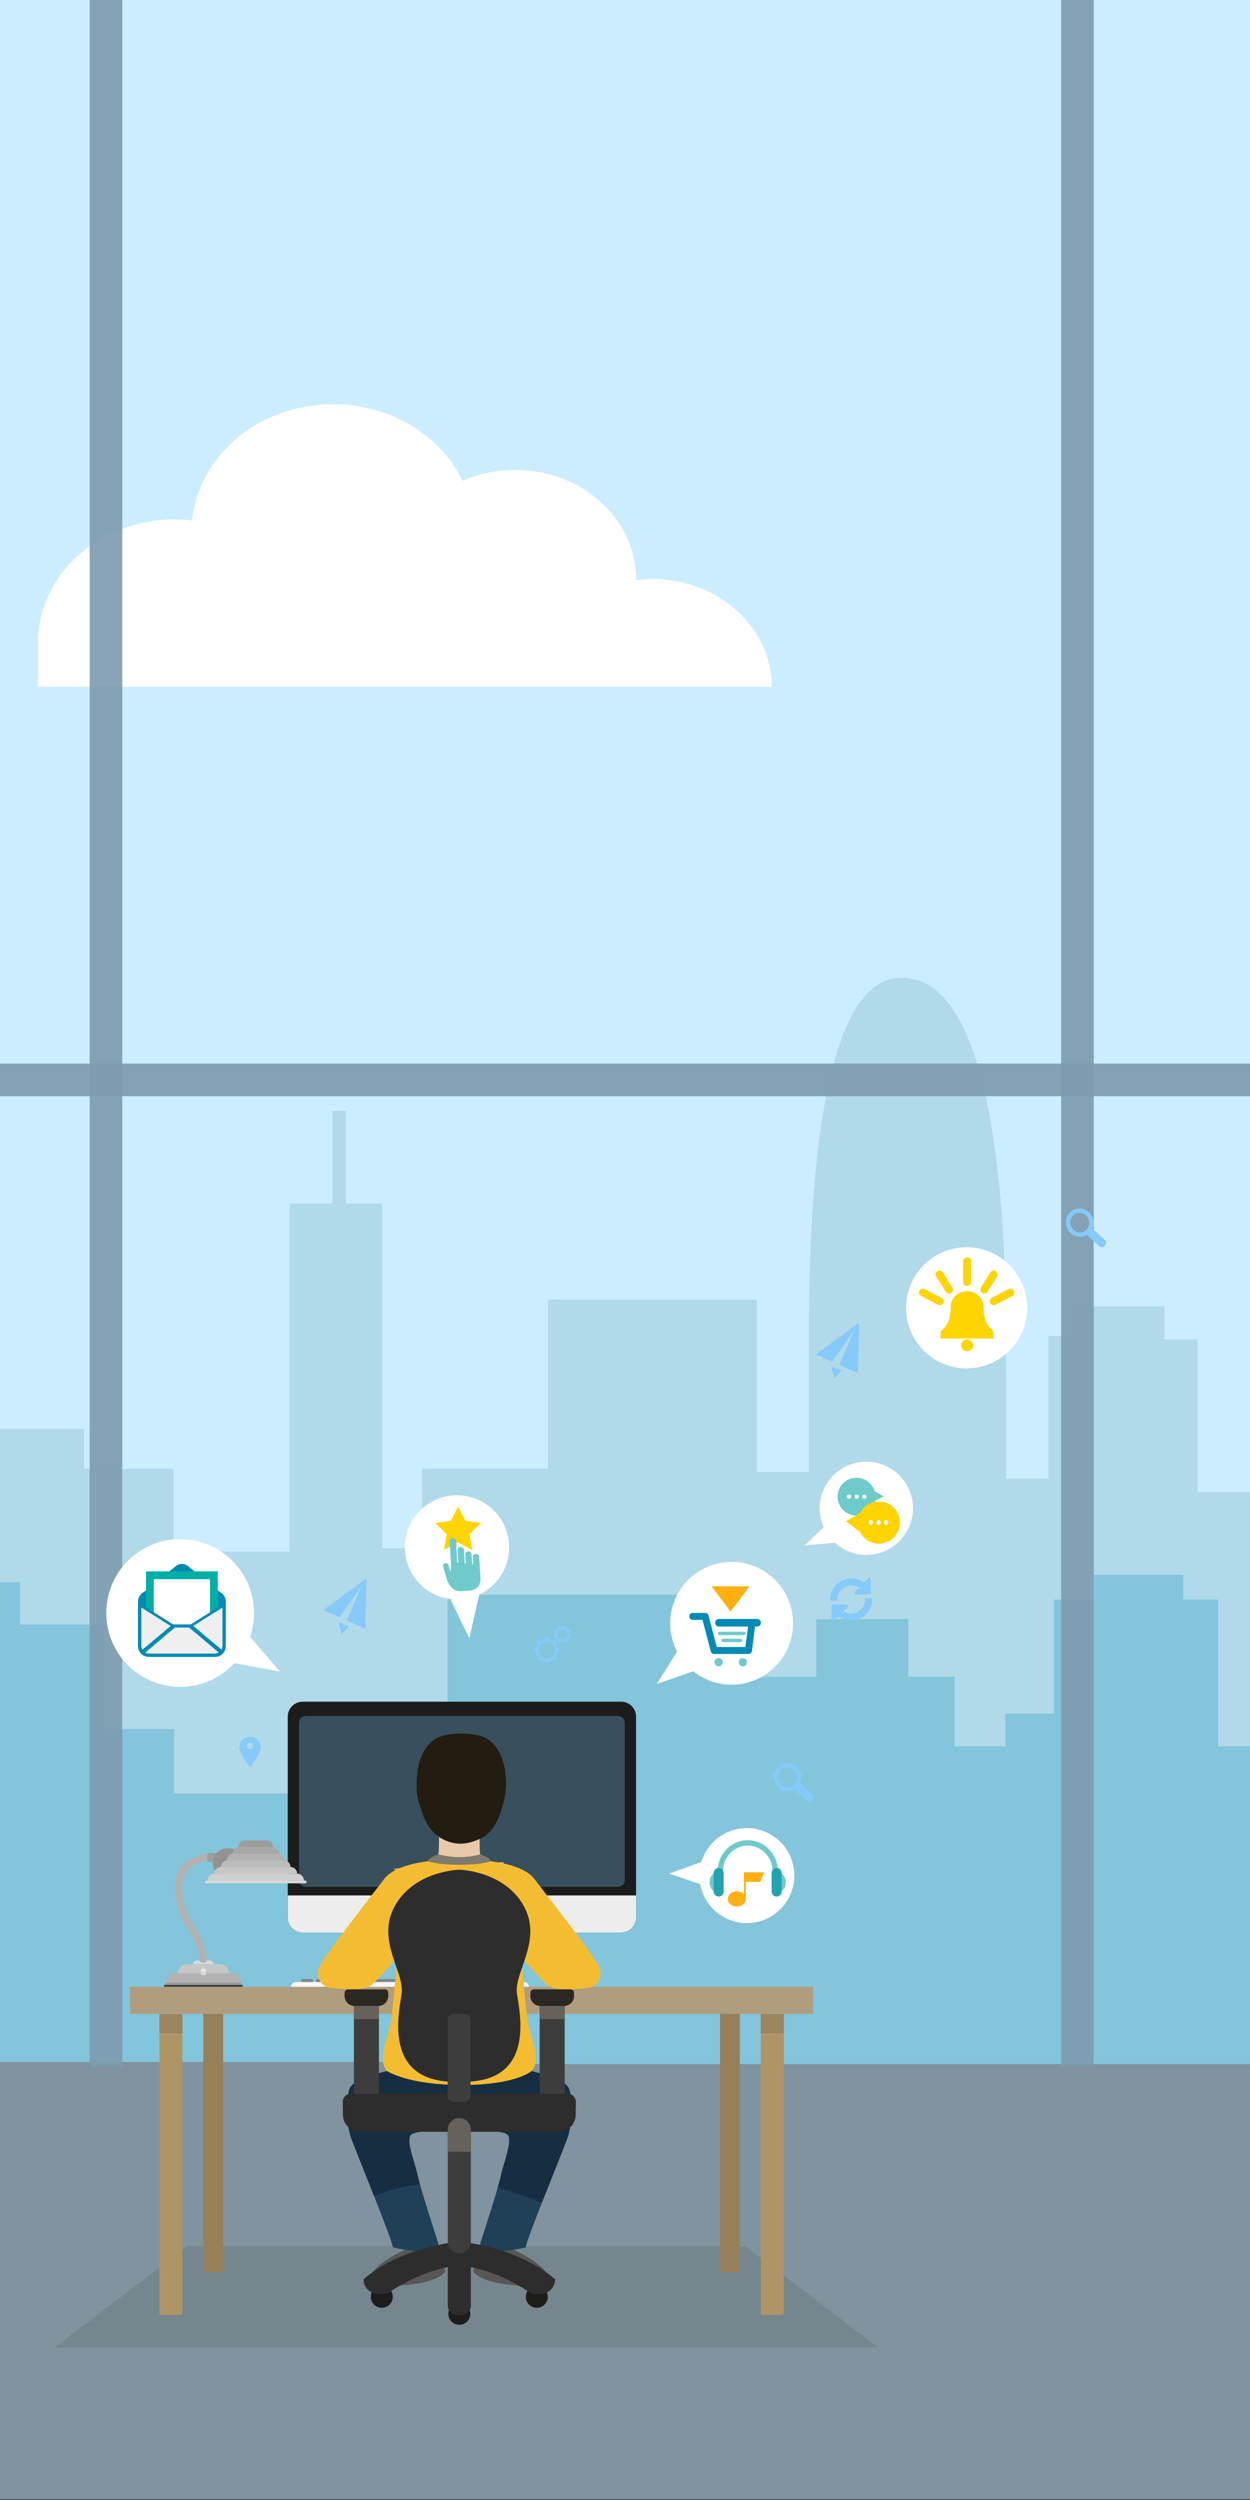 <?xml version="1.0" encoding="utf-8"?>
<!-- Generator: Adobe Illustrator 15.0.0, SVG Export Plug-In . SVG Version: 6.00 Build 0)  -->
<!DOCTYPE svg PUBLIC "-//W3C//DTD SVG 1.1//EN" "http://www.w3.org/Graphics/SVG/1.1/DTD/svg11.dtd">
<svg version="1.1" id="Layer_1" xmlns="http://www.w3.org/2000/svg" xmlns:xlink="http://www.w3.org/1999/xlink" x="0px" y="0px"
	 width="320px" height="640px" viewBox="0 0 320 640" enable-background="new 0 0 320 640" xml:space="preserve">
<rect x="0" y="0" width="320" height="640" fill="#333333" stroke="none"/>
<g id="Layer_1_1_">
	<path fill="#CCEDFF" d="M-30.896,0v639.778h387.973V9.606c0-3.249,0.229-6.451,0.625-9.606H-30.896z"/>
	<g>
		<rect x="-30.896" y="526.141" fill="#80939E" width="387.973" height="113.638"/>
	</g>
</g>
<g id="Layer_2">
	<path fill="#FFFFFF" d="M166.982,148.233c-1.414,0-2.804,0.093-4.164,0.26c0-0.088,0.008-0.174,0.008-0.26
		c0-15.414-13.85-27.911-30.933-27.911c-4.83,0-9.404,1.002-13.474,2.783c-5.577-11.546-18.329-19.618-33.18-19.618
		c-18.899,0-34.406,13.074-36.032,29.745c-1.46-0.167-2.946-0.264-4.458-0.264c-19.339,0-35.015,14.143-35.015,31.587v11.269h2.304
		h65.419h49.792h9.147h61.171C197.568,160.584,183.875,148.233,166.982,148.233"/>
	<path fill="#FFFFFF" d="M665.597,289.482c1.313,0,2.606,0.096,3.872,0.27c0-0.093-0.005-0.181-0.005-0.27
		c0-15.916,12.881-28.817,28.775-28.817c4.494,0,8.746,1.034,12.538,2.873c5.185-11.92,17.052-20.259,30.865-20.259
		c17.581,0,32.005,13.5,33.515,30.715c1.359-0.172,2.741-0.271,4.148-0.271c17.988,0,32.572,14.602,32.572,32.617v11.636h-2.141
		h-60.86h-46.318h-8.508h-56.905C637.145,302.238,649.884,289.482,665.597,289.482"/>
	<path fill="#B0D9EA" d="M348.172,359.865v22.061h-41.577v-39.032h-8.485v-8.483H275.2v7.637h-6.787v36.485h-10.86V349.1
		c0.03-3.304,0.034-6.78,0-10.379v-2.085h-0.022c-0.516-38.328-5.471-88.741-28.149-86.227
		c-18.269,2.023-22.048,49.976-22.274,86.227h-0.049v40.199h-13.312v-44.123h-53.454v43.274h-32.245v20.363H97.864v-88.245H88.53
		v-23.757h-3.395v23.757h-11.03v89.094H44.408v-21.212H21.499v-10.183H-9.046v11.031h-21.85v148.69l387.973,0.738V359.865H348.172z"
		/>
	<polygon fill="#83C5DB" points="337.923,469.962 337.923,447.052 311.832,447.052 311.832,409.507 302.923,409.507 
		302.923,403.145 280.013,403.145 280.013,409.507 269.832,409.507 269.832,447.052 244.378,447.052 244.378,429.233 
		191.558,429.233 191.558,408.233 114.557,408.233 114.557,459.145 44.555,459.145 44.555,442.599 26.738,442.599 26.738,415.871 
		5.101,415.871 5.101,405.051 -5.717,405.051 -5.717,415.871 -27.354,415.871 -27.354,469.326 -30.896,469.326 -30.896,527.871 
		357.077,527.871 357.077,469.962 	"/>
	<polygon fill="#83C5DB" points="357.077,429.131 351.525,429.131 351.525,467.949 319.708,467.949 319.708,448.858 
		311.434,448.858 311.434,438.677 257.344,438.677 257.344,448.858 249.069,448.858 249.069,467.949 232.524,467.949 
		232.524,414.493 208.979,414.493 208.979,467.949 181.613,467.949 181.613,518.859 128.159,518.859 128.159,528.405 
		357.077,528.405 	"/>
	<rect x="22.952" y="-12.893" opacity="0.91" fill="#7D9BAF" enable-background="new    " width="8.35" height="541.934"/>
	<rect x="271.65" y="-12.893" opacity="0.91" fill="#7D9BAF" enable-background="new    " width="8.35" height="541.934"/>
	<rect x="-30.896" y="272.277" opacity="0.91" fill="#7D9BAF" enable-background="new    " width="387.973" height="8.35"/>
</g>
<g id="Layer_3">
	<polygon fill="#75868E" points="190.776,575.034 119.921,575.034 118.857,575.034 48.002,575.034 14,600.928 118.857,600.928 
		119.921,600.928 224.777,600.928 	"/>
	<rect x="33.301" y="508.616" fill="#AF9D7D" width="174.858" height="6.911"/>
	<path fill="#AD9566" d="M46.164,592.638h-4.818c-0.295,0-0.535-0.241-0.535-0.534v-76.525h5.888v76.525
		C46.698,592.397,46.459,592.638,46.164,592.638"/>
	<path fill="#AD9566" d="M200.115,592.638h-4.818c-0.295,0-0.534-0.241-0.534-0.534v-76.525h5.889v76.525
		C200.65,592.397,200.411,592.638,200.115,592.638"/>
	<rect x="40.81" y="515.578" fill="#9B855F" width="5.888" height="4.899"/>
	<rect x="194.762" y="515.578" fill="#9B855F" width="5.889" height="4.899"/>
	<path fill="#96805A" d="M56.587,581.738h-3.99c-0.295,0-0.534-0.239-0.534-0.534v-65.676h5.059v65.676
		C57.123,581.499,56.883,581.738,56.587,581.738"/>
	<path fill="#96805A" d="M188.861,581.738h-3.988c-0.297,0-0.535-0.239-0.535-0.534v-65.676h5.059v65.676
		C189.396,581.499,189.158,581.738,188.861,581.738"/>
	<path fill="#F6F6F6" d="M74.502,508.616c0-0.672,0.546-1.219,1.217-1.219h58.469c0.672,0,1.217,0.547,1.217,1.219H74.502z"/>
	<path fill="#878787" d="M80.122,507.397v-0.383c0-0.221-0.18-0.401-0.401-0.401h-2.247c-0.222,0-0.403,0.181-0.403,0.401v0.383
		H80.122z"/>
	<path fill="#878787" d="M83.97,507.397v-0.383c0-0.221-0.181-0.401-0.402-0.401h-2.246c-0.223,0-0.402,0.181-0.402,0.401v0.383
		H83.97z"/>
	<path fill="#878787" d="M87.817,507.397v-0.383c0-0.221-0.18-0.401-0.401-0.401h-2.247c-0.222,0-0.401,0.181-0.401,0.401v0.383
		H87.817z"/>
	<path fill="#878787" d="M91.664,507.397v-0.383c0-0.221-0.18-0.401-0.401-0.401h-2.247c-0.222,0-0.403,0.181-0.403,0.401v0.383
		H91.664z"/>
	<path fill="#878787" d="M112.883,507.397v-0.383c0-0.221-0.18-0.401-0.402-0.401H92.863c-0.222,0-0.402,0.181-0.402,0.401v0.383
		H112.883z"/>
	<path fill="#878787" d="M116.729,507.397v-0.383c0-0.221-0.18-0.401-0.402-0.401h-2.245c-0.223,0-0.403,0.181-0.403,0.401v0.383
		H116.729z"/>
	<path fill="#878787" d="M120.575,507.397v-0.383c0-0.221-0.179-0.401-0.401-0.401h-2.246c-0.223,0-0.401,0.181-0.401,0.401v0.383
		H120.575z"/>
	<path fill="#878787" d="M124.288,507.397v-0.383c0-0.221-0.18-0.401-0.401-0.401h-2.247c-0.221,0-0.403,0.181-0.403,0.401v0.383
		H124.288z"/>
	<path fill="#878787" d="M132.135,507.397v-0.383c0-0.221-0.179-0.401-0.402-0.401h-2.245c-0.224,0-0.403,0.181-0.403,0.401v0.383
		H132.135z"/>
	<path fill="#878787" d="M128.137,507.397v-0.383c0-0.221-0.181-0.401-0.404-0.401h-2.246c-0.221,0-0.401,0.181-0.401,0.401v0.383
		H128.137z"/>
	<rect x="108.354" y="494.718" fill="#B3B2B2" width="18.803" height="13.08"/>
	<rect x="108.354" y="494.718" fill="#878787" width="18.803" height="3.27"/>
	<path fill="#9D9D9C" d="M130.737,508.616c-0.042-0.459-0.414-0.818-0.881-0.818h-24.2c-0.466,0-0.839,0.359-0.882,0.818H130.737z"
		/>
	<path fill="#1C1C1C" d="M159.014,494.718H77.479c-2.107,0-3.815-1.709-3.815-3.814v-51.451c0-2.106,1.708-3.815,3.815-3.815h81.535
		c2.106,0,3.815,1.709,3.815,3.815v51.451C162.829,493.009,161.12,494.718,159.014,494.718"/>
	<path fill="#EDEDED" d="M73.664,485.234v5.669c0,2.107,1.708,3.814,3.815,3.814h81.535c2.106,0,3.815-1.707,3.815-3.814v-5.669
		H73.664z"/>
	<path fill="#384F5E" d="M158.224,483.026H78.269c-0.947,0-1.717-0.769-1.717-1.717v-40.304c0-0.948,0.77-1.718,1.717-1.718h79.955
		c0.948,0,1.717,0.77,1.717,1.718v40.304C159.94,482.26,159.172,483.026,158.224,483.026"/>
	<path fill="#DADADA" d="M120.291,489.977c0-1.13-0.916-2.045-2.044-2.045c-1.128,0-2.042,0.915-2.042,2.045
		c0,1.129,0.915,2.044,2.042,2.044C119.374,492.021,120.291,491.105,120.291,489.977"/>
	<polygon fill="#E89970" points="100.828,478.43 102.235,478.229 101.705,479.549 	"/>
	<rect x="127.815" y="479.535" fill="#DADADA" width="1.111" height="0.25"/>
	<rect x="127.815" y="478.142" fill="#DADADA" width="1.111" height="0.251"/>
	<rect x="127.815" y="476.751" fill="#DADADA" width="1.111" height="0.25"/>
	<path fill="#75868E" d="M171.098,590.284c0-4.901-23.985-8.874-53.571-8.874c-29.587,0-53.573,3.973-53.573,8.874
		c0,4.902,23.985,8.876,53.573,8.876C147.113,599.16,171.098,595.187,171.098,590.284"/>
	<path fill="#1F4056" d="M99.129,530.205c0,0-8.449,1.793-9.558,4.354s-0.939,9.217,0.342,12.8
		c1.28,3.586,10.497,25.944,10.667,27.992c0,0,2.56,0.512,3.156,0.599c0,0-8.447,3.755-8.789,7.081
		c-0.341,3.329,16.812,2.39,19.03-1.62c0,0-1.366-4.183-2.389-5.462c0,0,0.768-1.194,0.597-1.706
		c-0.171-0.513-4.694-14.423-5.291-17.41c-0.598-2.985-3.158-9.132-1.622-10.411c1.536-1.28,12.118-1.535,12.118-1.535h0.379
		c0,0,10.582,0.255,12.119,1.535c1.536,1.28-1.023,7.426-1.622,10.411c-0.598,2.988-5.12,16.897-5.291,17.41
		c-0.171,0.512,0.596,1.706,0.596,1.706c-1.022,1.279-2.388,5.462-2.388,5.462c2.218,4.01,19.371,4.949,19.03,1.62
		c-0.343-3.327-8.79-7.081-8.79-7.081c0.598-0.087,3.157-0.599,3.157-0.599c0.171-2.048,9.388-24.405,10.668-27.992
		c1.28-3.583,1.45-10.238,0.341-12.8c-1.108-2.561-9.558-4.354-9.558-4.354s-3.947,3.552-17.771,3.552
		C104.437,533.757,99.13,530.205,99.129,530.205"/>
	<path fill="#152E42" d="M145.591,534.559c-1.108-2.561-9.558-4.354-9.558-4.354s-3.947,3.552-17.772,3.552
		c-13.824,0-19.132-3.552-19.132-3.552s-8.449,1.793-9.559,4.354c-1.108,2.561-0.938,9.218,0.342,12.8
		c0.651,1.821,3.346,8.482,5.865,14.867c3.595-1.763,7.966-2.513,11.713-3.076c-0.283-1.001-0.495-1.815-0.595-2.316
		c-0.598-2.985-3.158-9.132-1.622-10.411c1.537-1.281,12.118-1.535,12.118-1.535h0.379c0,0,10.582,0.255,12.119,1.535
		c1.536,1.28-1.024,7.426-1.621,10.411c-0.128,0.638-0.437,1.777-0.841,3.176c0.196,0.052,0.397,0.092,0.593,0.147
		c1.526,0.432,6.519,1.953,10.671,3.833c2.695-6.871,5.849-14.641,6.559-16.63C146.53,543.776,146.7,537.119,145.591,534.559"/>
	<path fill="#575756" d="M103.736,575.948c0,0-8.447,3.755-8.789,7.081c-0.341,3.329,16.812,2.39,19.03-1.62
		c0,0-1.366-4.183-2.389-5.462C111.588,575.948,110.666,577.016,103.736,575.948"/>
	<path fill="#575756" d="M131.425,575.948c-6.422,0.938-7.852,0-7.852,0c-1.022,1.279-2.389,5.462-2.389,5.462
		c2.219,4.01,19.372,4.949,19.03,1.62C139.873,579.703,131.425,575.948,131.425,575.948"/>
	<path fill="#E8CAAA" d="M122.934,474.757L122.934,474.757c-0.191-0.961-0.17-4.459-0.17-4.459c3.07-2.262,4.139-7.595,4.139-7.595
		s1.45-1.877,1.535-3.072c0.086-1.196-0.768-1.622-0.768-1.622c0.231-7.042-2.174-11.243-5.082-12.562
		c-1.251-0.567-3.634-0.838-5.007-0.838c-1.372,0-3.757,0.269-5.008,0.838c-2.906,1.318-5.312,5.52-5.081,12.562
		c0,0-0.853,0.426-0.769,1.622c0.086,1.195,1.536,3.072,1.536,3.072s1.066,5.333,4.139,7.595c0,0,0.021,3.498-0.171,4.459
		C116.32,475.695,119.242,475.652,122.934,474.757"/>
	<path fill="#E8CAAA" d="M127.67,458.01c0.231-7.042-2.174-11.242-5.081-12.562c-1.25-0.568-3.634-0.839-5.007-0.839
		c-1.373,0-3.757,0.271-5.007,0.839c-2.906,1.319-5.312,5.52-5.081,12.562c0,0-0.853,0.427-0.77,1.621
		c0.086,1.195,1.538,3.072,1.538,3.072s1.066,5.333,4.139,7.595c0,0,0.007,1.333-0.032,2.579c1.242,0.58,2.82,0.995,5.456,0.995
		c2.188,0,4.218-0.602,4.961-1.345c-0.028-1.134-0.021-2.229-0.021-2.229c3.071-2.262,4.139-7.595,4.139-7.595
		s1.451-1.877,1.536-3.072C128.524,458.435,127.67,458.01,127.67,458.01"/>
	<path fill="#231C11" d="M129.525,457.537c0.261-7.225-2.462-11.537-5.756-12.89c-1.416-0.582-4.116-0.859-5.672-0.859
		c-1.554,0-4.255,0.277-5.672,0.859c-3.292,1.353-6.016,5.665-5.754,12.89c0,0-0.02,1.416,0.053,2.094
		c0.073,0.68,0.817,2.725,0.817,2.725s1.208,5.472,4.689,7.794c0,0,2.434,1.839,5.625,1.839c3.189,0,6.112-1.839,6.112-1.839
		c3.479-2.32,4.689-7.794,4.689-7.794s0.58-2.189,0.651-2.758C129.379,459.026,129.525,457.537,129.525,457.537"/>
	<path fill="#F4BD31" d="M153.592,504.007c-0.641-2.368-14.018-19.328-16.833-23.042c-2.816-3.71-11.201-4.479-11.201-4.479
		c0-0.832-2.625-1.728-2.625-1.728c-3.691,0.896-6.614,0.938-10.705,0c0,0-0.831,0.283-1.558,0.68
		c-0.565,0.308-1.067,0.684-1.067,1.047c0,0-8.383,0.771-11.201,4.479c-2.815,3.714-16.192,20.675-16.832,23.043
		c-0.64,2.369,0.781,4.618,2.944,4.863c2.816,0.32,8.129,0.854,10.305-0.511c0.296-0.188,1.009-0.866,1.872-1.748
		c0.518-0.527,1.089-1.128,1.655-1.737c1.511-1.625,2.992-3.31,3.344-3.855c0,0.003-0.133,1.646-0.329,3.93
		c-0.032,0.381-0.067,0.778-0.103,1.19s-0.073,0.838-0.112,1.271c-0.251,2.815-0.551,5.99-0.816,8.25
		c-0.061,0.521-0.12,0.994-0.176,1.402c-0.148,1.087-0.463,2.272-0.808,3.481c-0.344,1.21-0.718,2.443-0.984,3.632
		c-0.532,2.38-0.639,4.578,0.769,6.027c0,0,5.308,3.551,19.132,3.551c13.825,0,17.772-3.551,17.772-3.551
		c1.584-1.631,1.252-4.209,0.549-6.926c-0.232-0.906-0.508-1.826-0.765-2.733c-0.344-1.21-0.659-2.395-0.808-3.481
		c-0.056-0.408-0.115-0.882-0.176-1.402c-0.062-0.521-0.124-1.092-0.188-1.694c-0.043-0.402-0.085-0.819-0.128-1.247
		s-0.086-0.863-0.128-1.308c-0.086-0.884-0.17-1.792-0.252-2.683c-0.041-0.446-0.081-0.888-0.121-1.32
		c-0.077-0.866-0.148-1.7-0.215-2.462c-0.197-2.283-0.329-3.928-0.329-3.929c0.482,0.749,3.102,3.655,4.999,5.594
		c0.861,0.882,1.575,1.561,1.872,1.747c2.176,1.365,7.488,0.831,10.304,0.511c0.811-0.092,1.518-0.466,2.051-1.022
		c0.532-0.557,0.892-1.294,1.007-2.116C153.782,505.183,153.752,504.599,153.592,504.007"/>
	<path fill="#7F7A6F" d="M125.558,476.485c0-0.833-2.625-1.729-2.625-1.729c-3.691,0.896-6.613,0.938-10.705,0
		c0,0-2.625,0.896-2.625,1.729c0,0,2.257,0.896,8.017,0.896C123.382,477.381,125.558,476.485,125.558,476.485"/>
	<path fill="#2D2D2D" d="M119.205,532.937c17.581-0.341,13.996-17.066,13.142-22.528c-0.853-5.462,6.658-13.655,1.708-22.53
		c-4.95-8.874-16.214-9.217-16.214-9.217h-0.518c0,0-11.265,0.343-16.214,9.217c-4.951,8.875,2.56,17.068,1.706,22.53
		c-0.853,5.462-4.438,22.188,13.142,22.528H119.205z"/>
	<path fill="#2D2D2D" d="M142.971,545.737H92.193c-2.438,0-4.416-1.977-4.416-4.415v-3.265c0-1.131,0.917-2.049,2.048-2.049h55.513
		c1.131,0,2.048,0.918,2.048,2.049v3.265C147.385,543.761,145.408,545.737,142.971,545.737"/>
	<path fill="#2D2D2D" d="M147.385,539.978v-1.92c0-1.131-0.916-2.049-2.048-2.049H89.825c-1.131,0-2.048,0.918-2.048,2.049v1.92
		H147.385z"/>
	<rect x="90.602" y="513.528" fill="#3D3D3D" width="6.401" height="22.48"/>
	<path fill="#2B2823" d="M96.846,513.528h-6.087c-1.406,0-2.545-1.139-2.545-2.545v-0.814c0-0.492,0.399-0.893,0.892-0.893H98.5
		c0.493,0,0.893,0.4,0.893,0.893v0.814C99.393,512.39,98.252,513.528,96.846,513.528"/>
	<rect x="138.159" y="513.528" fill="#3D3D3D" width="6.4" height="22.48"/>
	<rect x="90.602" y="513.528" fill="#66625B" width="6.401" height="3.365"/>
	<rect x="138.159" y="513.528" fill="#66625B" width="6.4" height="3.365"/>
	<path fill="#2B2823" d="M144.404,513.528h-6.088c-1.406,0-2.545-1.139-2.545-2.545v-0.814c0-0.492,0.398-0.893,0.892-0.893h9.395
		c0.493,0,0.892,0.4,0.892,0.893v0.814C146.949,512.39,145.81,513.528,144.404,513.528"/>
	<path fill="#1D1D1B" d="M134.605,587.981c0-1.557,1.261-2.816,2.815-2.816c1.558,0,2.817,1.26,2.817,2.816
		c0,1.555-1.26,2.815-2.817,2.815C135.867,590.797,134.605,589.536,134.605,587.981"/>
	<path fill="#1D1D1B" d="M100.556,587.981c0-1.557-1.261-2.816-2.815-2.816c-1.557,0-2.817,1.26-2.817,2.816
		c0,1.555,1.261,2.815,2.817,2.815C99.295,590.797,100.556,589.536,100.556,587.981"/>
	<path fill="#2D2D2D" d="M117.795,580.044c9.602,0.77,18.306,7.169,18.306,7.169h2.304c2.05,0,3.711-1.663,3.711-3.713
		c-9.601-8.321-24.066-9.602-24.066-9.602h-0.938c0,0-14.464,1.28-24.065,9.602c0,2.05,1.663,3.713,3.712,3.713h2.305
		c0,0,8.704-6.399,18.305-7.169H117.795z"/>
	<path fill="#1D1D1B" d="M120.398,592.333c0-1.557-1.261-2.816-2.816-2.816c-1.557,0-2.817,1.26-2.817,2.816
		c0,1.555,1.26,2.815,2.817,2.815C119.137,595.148,120.398,593.888,120.398,592.333"/>
	<path fill="#2D2D2D" d="M118.136,592.632h-1.109c-1.32,0-2.39-1.07-2.39-2.39v-10.167c0-0.937,0.759-1.695,1.696-1.695h2.498
		c0.936,0,1.696,0.759,1.696,1.695v10.167C120.525,591.562,119.456,592.632,118.136,592.632"/>
	<path fill="#3D3D3D" d="M117.581,576.844L117.581,576.844c-1.626,0-2.944-1.318-2.944-2.944v-28.716
		c0-1.626,1.318-2.944,2.944-2.944c1.627,0,2.945,1.318,2.945,2.944v28.716C120.525,575.525,119.208,576.844,117.581,576.844"/>
	<path fill="#66625B" d="M120.525,550.857v-5.674c0-1.626-1.318-2.944-2.945-2.944c-1.626,0-2.944,1.318-2.944,2.944v5.674H120.525z
		"/>
	<path fill="#3D3D3D" d="M118.95,538.058h-2.845c-0.836,0-1.512-0.677-1.512-1.512v-19.459c0-0.834,0.676-1.509,1.512-1.509h2.845
		c0.835,0,1.511,0.675,1.511,1.509v19.459C120.461,537.381,119.785,538.058,118.95,538.058"/>
	<path fill="#DADADA" d="M54.684,502.827h-5.245c0-0.516,0.418-0.937,0.936-0.937h3.372
		C54.265,501.891,54.684,502.312,54.684,502.827"/>
	<path fill="#C6C6C6" d="M58.589,505.146H45.534c0-1.281,1.039-2.319,2.319-2.319h8.415
		C57.551,502.827,58.589,503.865,58.589,505.146"/>
	<path fill="#B3B2B2" d="M61.738,507.467H42.385c0-1.281,1.039-2.32,2.319-2.32h14.714
		C60.699,505.146,61.738,506.186,61.738,507.467"/>
	<rect x="42.385" y="507.467" fill="#9D9D9C" width="19.353" height="0.659"/>
	<path fill="#3C3C3B" d="M61.918,508.616H42.204c-0.136,0-0.244-0.109-0.244-0.246c0-0.135,0.109-0.245,0.244-0.245h19.714
		c0.136,0,0.246,0.11,0.246,0.245C62.164,508.507,62.054,508.616,61.918,508.616"/>
	<path fill="#DADADA" d="M52.259,504.604h-0.395c-0.254,0-0.462-0.099-0.462-0.22v1.022c0,0.121,0.207,0.221,0.462,0.221h0.395
		c0.255,0,0.463-0.099,0.463-0.221v-1.022C52.721,504.505,52.514,504.604,52.259,504.604"/>
	<path fill="#F6F6F6" d="M51.864,504.604h0.395c0.255,0,0.463-0.099,0.463-0.22c0-0.12-0.207-0.22-0.463-0.22h-0.395
		c-0.254,0-0.462,0.1-0.462,0.22C51.401,504.505,51.609,504.604,51.864,504.604"/>
	<path fill="#DADADA" d="M52.146,503.966h-0.169c-0.108,0-0.197-0.041-0.197-0.093v0.438c0,0.052,0.089,0.094,0.197,0.094h0.169
		c0.108,0,0.198-0.042,0.198-0.094v-0.438C52.343,503.925,52.254,503.966,52.146,503.966"/>
	<path fill="#F6F6F6" d="M51.977,503.966h0.169c0.108,0,0.197-0.041,0.197-0.093c0-0.051-0.088-0.092-0.197-0.092h-0.169
		c-0.108,0-0.197,0.042-0.197,0.092C51.779,503.925,51.869,503.966,51.977,503.966"/>
	<path fill="#B3B2B2" d="M52.004,502.465c-0.495,0-0.895-0.146-0.895-0.639c0-2.881-1.036-4.613-2.347-6.805
		c-1.183-1.977-2.523-4.217-3.435-7.784c-0.98-3.834-0.62-6.922,1.072-9.171c2.492-3.316,6.92-3.492,7.107-3.498
		c0.491-0.016,0.906,0.372,0.921,0.867c0.016,0.491-0.371,0.905-0.862,0.919c-0.04,0.003-3.777,0.166-5.746,2.796
		c-1.342,1.795-1.599,4.367-0.761,7.643c0.848,3.314,2.118,5.438,3.237,7.31c1.395,2.334,2.601,4.349,2.601,7.724
		C52.897,502.318,52.496,502.465,52.004,502.465"/>
	<path fill="#9D9D9C" d="M53.344,476.546c-0.606-0.169-0.542-2.233,0.383-2.233c0.563,0,1.735,0.1,1.735,0.1
		s-0.666,1.782-0.506,2.55C54.956,476.962,53.774,476.668,53.344,476.546"/>
	<path fill="#929292" d="M56.302,480.145L56.302,480.145c-1.052-0.596-1.74-1.672-1.834-2.876l-0.006-0.075
		c-0.086-1.1,0.332-2.176,1.137-2.93l0.14-0.131c0.795-0.743,1.882-1.092,2.961-0.944l1.449,0.194L56.302,480.145z"/>
	<path fill="#DADADA" d="M78.139,481.421H52.816c-0.197,0-0.356,0.159-0.356,0.355s0.159,0.354,0.356,0.354h25.323
		c0.196,0,0.355-0.158,0.355-0.354C78.494,481.581,78.335,481.421,78.139,481.421"/>
	<path fill="#D0D0D0" d="M77.806,481.421H53.148c0-0.981,0.795-1.776,1.776-1.776h21.104
		C77.012,479.645,77.806,480.439,77.806,481.421"/>
	<path fill="#C6C6C6" d="M76.074,479.645H54.881c0-0.941,0.763-1.702,1.703-1.702h17.788
		C75.312,477.942,76.074,478.703,76.074,479.645z"/>
	<path fill="#BCBCBC" d="M74.372,477.942H56.583c0-0.939,0.762-1.701,1.702-1.701H72.67
		C73.609,476.24,74.372,477.003,74.372,477.942"/>
	<path fill="#B3B2B2" d="M72.882,476.24h-14.81v-0.011c0-0.935,0.758-1.692,1.692-1.692h11.425c0.935,0,1.692,0.758,1.692,1.692
		V476.24z"/>
	<path fill="#A8A8A7" d="M71.377,474.538h-11.8v-0.033c0-0.922,0.748-1.669,1.67-1.669h8.459c0.923,0,1.67,0.747,1.67,1.669V474.538
		z"/>
	<path fill="#9D9D9C" d="M69.924,472.836H61.03v-0.021c0-0.928,0.754-1.683,1.682-1.683h5.529c0.929,0,1.682,0.755,1.682,1.683
		L69.924,472.836L69.924,472.836z"/>
	<polygon fill="#FFFFFF" points="61.052,415.562 71.677,427.937 56.381,425.092 	"/>
	<path fill="#FFFFFF" d="M41.281,431.21c-10.094-2.671-16.112-13.018-13.442-23.112c2.671-10.095,13.018-16.113,23.113-13.442
		s16.113,13.019,13.442,23.113S51.375,433.88,41.281,431.21"/>
	<path fill="#008AB5" d="M56.948,408.076l-8.835-7.176c-0.899-0.729-2.187-0.729-3.085,0l-8.845,7.184
		c0.007,0.02,0.007,0.02,0.015,0.04h20.732C56.938,408.099,56.938,408.099,56.948,408.076"/>
	<path fill="#C5C4E0" d="M38.093,423.314h16.954c1.055,0,1.911-0.855,1.911-1.911v-11.369c0-1.056-0.855-1.911-1.911-1.911H38.093
		c-1.055,0-1.911,0.855-1.911,1.911v11.369C36.183,422.459,37.038,423.314,38.093,423.314"/>
	<path fill="#008AB5" d="M55.047,424.173H38.093c-1.527,0-2.77-1.243-2.77-2.77v-11.369c0-1.526,1.243-2.771,2.77-2.771h16.954
		c1.527,0,2.77,1.244,2.77,2.771v11.369C57.817,422.932,56.574,424.173,55.047,424.173"/>
	<rect x="38.375" y="403.266" fill="#FFFFFF" width="16.381" height="17.022"/>
	
		<rect x="38.375" y="403.266" fill="none" stroke="#00AFA6" stroke-width="2" stroke-miterlimit="10" width="16.381" height="17.022"/>
	<path fill="#008AB5" d="M56.957,418.787v-8.045l-7.486,4.7l-0.647,0.406h-0.408l-3.642,0.001h-0.458l-0.618-0.389l-7.516-4.72
		v6.628C43.107,417.12,50.033,418.116,56.957,418.787"/>
	<path fill="#EFEFEF" d="M56.957,421.272v-9.736l-7.486,4.702l7.208,6.061C56.855,421.996,56.957,421.646,56.957,421.272"/>
	<path fill="#EFEFEF" d="M36.183,411.536v9.736c0,0.387,0.109,0.746,0.296,1.054l7.22-6.07L36.183,411.536z"/>
	<path fill="#EFEFEF" d="M44.775,416.645l-7.59,6.382c0.306,0.183,0.661,0.288,1.041,0.288h16.69c0.393,0,0.759-0.113,1.071-0.305
		l-7.569-6.364L44.775,416.645L44.775,416.645z"/>
	<path fill="#008AB5" d="M36.479,422.326l-0.605,0.509l0.637,0.757l0.673-0.565C36.895,422.854,36.652,422.614,36.479,422.326"/>
	<path fill="#008AB5" d="M44.316,416.646l-0.618-0.39l-7.219,6.07c0.173,0.289,0.416,0.528,0.705,0.7l7.591-6.381H44.316z"/>
	<path fill="#008AB5" d="M57.317,422.835l-0.638-0.536c-0.17,0.291-0.408,0.533-0.693,0.71l0.694,0.583L57.317,422.835z"/>
	<path fill="#008AB5" d="M56.679,422.299l-7.207-6.061l-0.648,0.406h-0.408l7.569,6.364
		C56.271,422.832,56.509,422.588,56.679,422.299"/>
	<polygon fill="#FFFFFF" points="175.341,419.587 168.15,431.089 180.371,426.839 	"/>
	<path fill="#FFFFFF" d="M193.552,429.986c7.967-3.457,11.623-12.715,8.167-20.683c-3.456-7.967-12.716-11.622-20.682-8.166
		s-11.624,12.715-8.167,20.681C176.324,429.785,185.585,433.442,193.552,429.986"/>
	<path fill="#008AB5" d="M193.815,416.396h-9.767c-0.533,0-0.971-0.438-0.971-0.972c0-0.532,0.438-0.969,0.971-0.969h9.767
		c0.533,0,0.97,0.436,0.97,0.969C194.785,415.959,194.349,416.396,193.815,416.396"/>
	<path fill="#008AB5" d="M191.614,423.416h-8.797c-0.403,0-0.756-0.272-0.859-0.663l-2.112-8.064h-2.512
		c-0.491,0-0.889-0.398-0.889-0.889s0.397-0.887,0.889-0.887h3.198c0.402,0,0.756,0.271,0.858,0.661l2.112,8.066h7.328l0.7-5.527
		c0.062-0.486,0.506-0.83,0.992-0.771c0.486,0.062,0.832,0.507,0.77,0.993l-0.797,6.304
		C192.439,423.084,192.062,423.416,191.614,423.416"/>
	<path fill="#6FCACB" d="M185.016,425.523c0,0.584-0.473,1.058-1.057,1.058s-1.057-0.474-1.057-1.058
		c0-0.583,0.473-1.055,1.057-1.055S185.016,424.94,185.016,425.523"/>
	<path fill="#6FCACB" d="M191.235,425.523c0,0.584-0.474,1.058-1.057,1.058c-0.584,0-1.056-0.474-1.056-1.058
		c0-0.583,0.472-1.055,1.056-1.055C190.762,424.469,191.235,424.94,191.235,425.523"/>
	<path fill="#6FCACB" d="M190.44,418.608h-6.219c-0.247,0-0.446-0.197-0.446-0.443c0-0.244,0.199-0.444,0.446-0.444h6.219
		c0.245,0,0.444,0.2,0.444,0.444C190.885,418.411,190.686,418.608,190.44,418.608"/>
	<path fill="#6FCACB" d="M189.553,420.386h-4.442c-0.246,0-0.445-0.199-0.445-0.442c0-0.247,0.199-0.446,0.445-0.446h4.442
		c0.244,0,0.443,0.199,0.443,0.446C189.995,420.187,189.797,420.386,189.553,420.386"/>
	<polygon fill="#FFAF10" points="191.882,406.104 187.021,412.553 182.162,406.104 	"/>
	<polygon fill="#FFFFFF" points="212.713,389.188 205.942,395.646 216.541,394.688 	"/>
	<path fill="#FFFFFF" d="M226.553,397.062c6.044-2.634,8.809-9.668,6.176-15.713c-2.634-6.044-9.668-8.81-15.713-6.175
		s-8.81,9.668-6.176,15.711C213.473,396.929,220.507,399.694,226.553,397.062"/>
	<path fill="#6FCACB" d="M224.104,383.147c0,2.675-2.17,4.845-4.845,4.845c-2.676,0-4.843-2.17-4.843-4.845s2.167-4.844,4.843-4.844
		C221.935,378.304,224.104,380.473,224.104,383.147"/>
	<polygon fill="#6FCACB" points="223.64,384.425 226.254,383.073 223.64,381.616 	"/>
	<path fill="#FFFFFF" d="M219.865,383.147c0,0.285-0.223,0.524-0.56,0.524c-0.329,0-0.55-0.24-0.55-0.524
		c0-0.293,0.222-0.533,0.55-0.533C219.643,382.614,219.865,382.854,219.865,383.147"/>
	<path fill="#FFFFFF" d="M221.825,383.147c0,0.285-0.222,0.524-0.56,0.524c-0.328,0-0.551-0.24-0.551-0.524
		c0-0.293,0.223-0.533,0.551-0.533C221.604,382.614,221.825,382.854,221.825,383.147"/>
	<path fill="#FFFFFF" d="M217.909,383.147c0,0.285-0.231,0.524-0.568,0.524c-0.319,0-0.551-0.24-0.551-0.524
		c0-0.293,0.231-0.533,0.551-0.533C217.678,382.614,217.909,382.854,217.909,383.147"/>
	<polygon fill="#FFD400" points="220.963,391.515 218.351,389.539 220.963,388.014 	"/>
	<polygon fill="none" stroke="#FFD400" stroke-width="2" stroke-miterlimit="10" points="220.963,391.515 218.351,389.539 
		220.963,388.014 	"/>
	<path fill="#FFD400" d="M229.388,389.769c0,2.433-1.972,4.403-4.403,4.403s-4.403-1.971-4.403-4.403
		c0-2.432,1.972-4.403,4.403-4.403C227.416,385.366,229.388,387.337,229.388,389.769"/>
	<circle fill="none" stroke="#FFD400" stroke-width="2" stroke-miterlimit="10" cx="224.984" cy="389.769" r="4.403"/>
	<path fill="#FFFFFF" d="M224.894,389.148c0.329,0,0.552,0.279,0.552,0.622c0,0.331-0.223,0.612-0.552,0.612
		c-0.336,0-0.56-0.28-0.56-0.612C224.334,389.428,224.558,389.148,224.894,389.148"/>
	<path fill="#FFFFFF" d="M222.934,389.148c0.328,0,0.551,0.279,0.551,0.622c0,0.331-0.224,0.612-0.551,0.612
		c-0.338,0-0.56-0.28-0.56-0.612C222.374,389.428,222.596,389.148,222.934,389.148"/>
	<path fill="#FFFFFF" d="M226.858,389.148c0.32,0,0.552,0.279,0.552,0.622c0,0.331-0.231,0.612-0.552,0.612
		c-0.336,0-0.567-0.28-0.567-0.612C226.291,389.428,226.522,389.148,226.858,389.148"/>
	<polygon fill="#FFFFFF" points="181.455,483.095 171.309,479.641 180.43,476.35 	"/>
	<path fill="#FFFFFF" d="M197.562,469.793c5.717,3.517,7.503,11,3.988,16.719c-3.516,5.719-11,7.504-16.719,3.991
		c-5.718-3.517-7.504-11.001-3.989-16.72C184.357,468.066,191.843,466.279,197.562,469.793"/>
	<path fill="#FFAF10" d="M190.914,486.124c0,1.079-1.025,1.955-2.29,1.955s-2.29-0.876-2.29-1.955c0-1.078,1.025-1.954,2.29-1.954
		S190.914,485.046,190.914,486.124"/>
	<polygon fill="#FFAF10" points="190.644,487.011 190.441,479.325 195.609,479.325 194.66,481.754 190.914,481.754 	"/>
	<rect x="190.441" y="479.325" fill="#FFAF10" width="0.473" height="6.861"/>
	<path fill="#6FCACB" d="M198.853,481.369l-1.325-0.374c0.173-0.61,0.26-1.245,0.26-1.887c0-3.658-2.853-6.637-6.359-6.637
		c-3.505,0-6.358,2.979-6.358,6.637c0,0.601,0.077,1.194,0.228,1.767l-1.332,0.352c-0.183-0.687-0.274-1.399-0.274-2.118
		c0-4.42,3.471-8.015,7.736-8.015c4.267,0,7.736,3.595,7.736,8.015C199.165,479.877,199.06,480.638,198.853,481.369"/>
	<path fill="#6FCACB" d="M185.051,481.863c0,1.332-0.763,2.412-1.703,2.412c-0.942,0-1.705-1.08-1.705-2.412
		s0.764-2.413,1.705-2.413C184.288,479.452,185.051,480.531,185.051,481.863"/>
	<path fill="#6FCACB" d="M197.749,481.864c0-1.332,0.764-2.412,1.704-2.412c0.941,0,1.704,1.08,1.704,2.412
		c0,1.331-0.763,2.411-1.704,2.411C198.513,484.275,197.749,483.195,197.749,481.864"/>
	<path fill="#23A3B0" d="M183.979,485.512L183.979,485.512c-0.707,0-1.287-0.58-1.287-1.29v-4.716c0-0.709,0.58-1.288,1.287-1.288
		c0.709,0,1.287,0.579,1.287,1.288v4.716C185.266,484.932,184.688,485.512,183.979,485.512"/>
	<path fill="#23A3B0" d="M198.821,478.217L198.821,478.217c0.708,0,1.288,0.58,1.288,1.288v4.717c0,0.709-0.58,1.289-1.288,1.289
		c-0.709,0-1.287-0.58-1.287-1.289v-4.717C197.533,478.797,198.112,478.217,198.821,478.217"/>
	<path fill="#FFFFFF" d="M255.574,348.011c7.295-4.483,9.572-14.031,5.09-21.324c-4.484-7.295-14.032-9.572-21.326-5.09
		c-7.293,4.484-9.571,14.032-5.089,21.326C238.732,350.218,248.281,352.495,255.574,348.011"/>
	<path fill="#FFD400" d="M241.748,341.653c0-0.267,0.128-0.52,0.349-0.694c1.417-1.114,2.3-3.615,2.3-6.528
		c0-1.595,1.424-2.889,3.178-2.889c1.75,0,3.176,1.294,3.176,2.889c0,2.913,0.881,5.414,2.298,6.528
		c0.222,0.174,0.35,0.428,0.35,0.694H241.748z"/>
	<path fill="none" stroke="#FFD400" stroke-width="2" stroke-miterlimit="10" d="M241.748,341.653c0-0.267,0.128-0.52,0.349-0.694
		c1.417-1.114,2.3-3.615,2.3-6.528c0-1.595,1.424-2.889,3.178-2.889c1.75,0,3.176,1.294,3.176,2.889
		c0,2.913,0.881,5.414,2.298,6.528c0.222,0.174,0.35,0.428,0.35,0.694H241.748z"/>
	<path fill="#FFD400" d="M241.63,342.268h11.885c0.478,0,0.867-0.391,0.867-0.867s-0.39-0.867-0.867-0.867H241.63
		c-0.476,0-0.866,0.391-0.866,0.867S241.154,342.268,241.63,342.268"/>
	<path fill="#FFD400" d="M246.494,343.323c-0.594,0.596-0.594,1.561,0,2.156c0.597,0.595,1.562,0.595,2.156,0
		c0.597-0.596,0.597-1.561,0-2.156C248.057,342.728,247.091,342.728,246.494,343.323"/>
	
		<line fill="none" stroke="#FFD400" stroke-width="2" stroke-linecap="round" stroke-miterlimit="10" x1="254.383" y1="333.126" x2="258.649" y2="330.883"/>
	
		<line fill="none" stroke="#FFD400" stroke-width="2" stroke-linecap="round" stroke-miterlimit="10" x1="251.956" y1="330.155" x2="254.383" y2="326.273"/>
	
		<line fill="none" stroke="#FFD400" stroke-width="2" stroke-linecap="round" stroke-miterlimit="10" x1="240.53" y1="333.126" x2="236.266" y2="330.883"/>
	
		<line fill="none" stroke="#FFD400" stroke-width="2" stroke-linecap="round" stroke-miterlimit="10" x1="242.956" y1="330.155" x2="240.53" y2="326.273"/>
	
		<line fill="none" stroke="#FFD400" stroke-width="2" stroke-linecap="round" stroke-miterlimit="10" x1="247.561" y1="328.214" x2="247.561" y2="322.85"/>
	<polygon fill="#FFFFFF" points="122.72,408.147 120.14,419.366 115.351,409.485 	"/>
	<path fill="#FFFFFF" d="M110.01,407.494c-6.277-3.86-8.238-12.076-4.379-18.353c3.859-6.277,12.075-8.238,18.353-4.379
		c6.276,3.857,8.238,12.073,4.379,18.352C124.504,409.391,116.288,411.352,110.01,407.494"/>
	<polygon fill="#FFD400" points="117.287,385.631 119.099,389.3 123.147,389.888 120.218,392.744 120.909,396.777 117.287,394.873 
		113.666,396.777 114.358,392.744 111.428,389.888 115.477,389.3 	"/>
	<path fill="#6FCACB" d="M122.664,398.553c-0.025-0.428-0.412-0.756-0.859-0.729c-0.448,0.024-0.794,0.396-0.771,0.822l0.104,1.814
		l-0.261-0.027l-0.147-2.566c-0.025-0.428-0.412-0.755-0.86-0.729c-0.449,0.025-0.794,0.396-0.77,0.824l0.132,2.301l-0.262-0.027
		l-0.2-3.498c-0.024-0.428-0.412-0.756-0.86-0.73c-0.448,0.025-0.795,0.396-0.77,0.823l0.187,3.237l-0.262-0.028l-0.321-5.578
		c-0.024-0.429-0.412-0.756-0.86-0.729c-0.447,0.025-0.793,0.395-0.771,0.823l0.353,6.137c-0.009,0.408-0.067,1.009-0.126,1.709
		l-0.522-1.744c-0.11-0.364-0.513-0.577-0.895-0.469c-0.383,0.106-0.607,0.491-0.497,0.857c0,0,0.718,2.378,0.729,2.399
		c0.006,0.023,0.004,0.042,0.011,0.067c0,0,0.755,4.004,3.791,3.829l1.773-0.103c0.748-0.042,3.451-0.198,3.267-3.4L122.664,398.553
		z"/>
	<path fill="#85CAF9" d="M93.522,416.963l-4.729-2.11l3.824-8.918l-5.698,8.082l-4.114-1.835l10.992-8.118L93.522,416.963z
		 M87.419,418.353l-0.695-3.054l2.636,1.007L87.419,418.353z"/>
	<path fill="#85CAF9" d="M219.638,351.5l-4.729-2.11l3.824-8.919l-5.698,8.083l-4.114-1.836l10.991-8.119L219.638,351.5z
		 M213.534,352.89l-0.693-3.053l2.636,1.005L213.534,352.89z"/>
	<g>
		<g>
			<path fill="#85CAF9" d="M137.68,424.112l-0.344,0.354l0.745,0.723l0.344-0.353c0.324,0.218,0.697,0.369,1.097,0.435l0.008,0.494
				l1.039-0.017l-0.008-0.491c0.396-0.081,0.765-0.242,1.085-0.468l0.354,0.342l0.723-0.744l-0.353-0.343
				c0.216-0.327,0.368-0.699,0.436-1.098l0.493-0.008l-0.016-1.039l-0.492,0.009c-0.08-0.399-0.242-0.768-0.468-1.086l0.343-0.354
				l-0.744-0.725l-0.344,0.354c-0.325-0.217-0.698-0.368-1.099-0.437l-0.007-0.491l-1.038,0.016l0.007,0.493
				c-0.398,0.08-0.766,0.24-1.084,0.467l-0.354-0.342l-0.723,0.745l0.354,0.342c-0.217,0.326-0.367,0.697-0.436,1.098l-0.493,0.009
				l0.016,1.038l0.492-0.008C137.292,423.425,137.452,423.793,137.68,424.112 M139.971,420.367c1.16-0.018,2.113,0.908,2.13,2.068
				c0.018,1.162-0.91,2.114-2.069,2.132c-1.16,0.019-2.114-0.908-2.131-2.069C137.884,421.338,138.81,420.385,139.971,420.367"/>
			<path fill="#85CAF9" d="M145.834,417.979l0.309-0.137l-0.338-0.762l-0.308,0.138c-0.137-0.186-0.303-0.344-0.494-0.471
				l0.121-0.313l-0.778-0.299l-0.12,0.313c-0.227-0.034-0.458-0.028-0.682,0.018l-0.137-0.308l-0.762,0.338l0.137,0.309
				c-0.186,0.136-0.344,0.301-0.469,0.494L142,417.18l-0.301,0.775l0.314,0.121c-0.034,0.228-0.03,0.457,0.017,0.682l-0.307,0.137
				l0.338,0.763l0.308-0.138c0.136,0.187,0.302,0.344,0.494,0.472l-0.122,0.312l0.778,0.299l0.121-0.312
				c0.225,0.032,0.457,0.028,0.68-0.018l0.139,0.308l0.762-0.338l-0.136-0.309c0.185-0.136,0.343-0.301,0.468-0.494l0.315,0.121
				l0.299-0.776l-0.314-0.122C145.886,418.434,145.881,418.205,145.834,417.979 M144.461,419.559
				c-0.162,0.07-0.333,0.109-0.509,0.112c-0.522,0.007-0.997-0.297-1.21-0.774c-0.291-0.655,0.006-1.426,0.662-1.717
				c0.161-0.073,0.333-0.109,0.508-0.113c0.523-0.006,0.998,0.297,1.21,0.773C145.412,418.496,145.116,419.267,144.461,419.559"/>
		</g>
	</g>
	<g>
		<g>
			<path fill="#85CAF9" d="M215.396,406.964c1.218-1.217,3.076-1.39,4.483-0.529c-0.477,0.47-1.026,1.021-1.026,1.021
				c-0.383,0.463,0.048,0.729,0.267,0.722h2.57c0.136,0,0.246,0,0.246,0h0.249h0.497c0.137,0,0.246-0.112,0.247-0.249v-3.532
				c0.017-0.324-0.339-0.638-0.705-0.275c0,0-0.607,0.589-1.025,1.006c-2.143-1.564-5.16-1.387-7.093,0.547
				c-1.13,1.129-1.655,2.626-1.593,4.104h1.828C214.277,408.767,214.624,407.737,215.396,406.964"/>
			<path fill="#85CAF9" d="M221.477,409.163c0.064,1.013-0.281,2.041-1.055,2.815c-1.217,1.216-3.078,1.389-4.484,0.53
				c0.478-0.471,1.027-1.021,1.027-1.021c0.384-0.461-0.047-0.728-0.267-0.721h-2.569c-0.137,0-0.246,0-0.246,0h-0.248h-0.498
				c-0.136,0-0.247,0.109-0.247,0.246v3.534c-0.016,0.322,0.34,0.635,0.706,0.274c0,0,0.605-0.59,1.025-1.005
				c2.142,1.563,5.16,1.388,7.094-0.547c1.129-1.128,1.654-2.626,1.593-4.104h-1.829v-0.003H221.477z"/>
		</g>
	</g>
	<g>
		<g>
			<path fill="#85CAF9" d="M64.029,444.611c-1.517,0-2.746,1.23-2.746,2.746c0,1.518,2.746,5.05,2.746,5.05s2.747-3.532,2.747-5.05
				C66.776,445.842,65.545,444.611,64.029,444.611z M64.029,447.803c-0.472,0-0.854-0.382-0.854-0.854
				c0-0.471,0.382-0.854,0.854-0.854s0.854,0.383,0.854,0.854C64.883,447.421,64.5,447.803,64.029,447.803z"/>
		</g>
	</g>
	<path fill="#85CAF9" d="M207.905,460.984l0.219-0.24c0.339-0.371,0.313-0.946-0.058-1.285l-3.009-2.75
		c-0.067-0.063-0.146-0.113-0.225-0.15c0.383-0.842,0.449-1.839,0.104-2.79c-0.686-1.894-2.739-2.89-4.579-2.224
		c-1.84,0.668-2.778,2.748-2.094,4.641c0.687,1.893,2.739,2.891,4.579,2.224c0.22-0.078,0.426-0.18,0.618-0.296
		c0.042,0.064,0.091,0.124,0.15,0.179l3.01,2.749C206.99,461.38,207.565,461.354,207.905,460.984z M199.331,455.8
		c-0.473-1.306,0.159-2.73,1.412-3.186c1.251-0.452,2.65,0.238,3.123,1.544c0.472,1.304-0.157,2.73-1.412,3.184
		C201.203,457.796,199.804,457.105,199.331,455.8z"/>
	<path fill="#85CAF9" d="M282.73,319.004l0.219-0.24c0.34-0.37,0.312-0.945-0.057-1.286l-3.009-2.749
		c-0.069-0.064-0.146-0.114-0.227-0.152c0.384-0.841,0.448-1.838,0.104-2.79c-0.686-1.892-2.741-2.889-4.579-2.223
		c-1.84,0.667-2.778,2.748-2.093,4.64s2.739,2.891,4.579,2.224c0.22-0.08,0.426-0.18,0.616-0.297
		c0.043,0.064,0.092,0.125,0.151,0.179l3.01,2.749C281.816,319.4,282.391,319.375,282.73,319.004z M274.158,313.819
		c-0.474-1.305,0.159-2.729,1.411-3.184c1.252-0.454,2.649,0.237,3.123,1.542c0.473,1.305-0.159,2.73-1.411,3.184
		C276.028,315.816,274.63,315.126,274.158,313.819z"/>
</g>
</svg>
